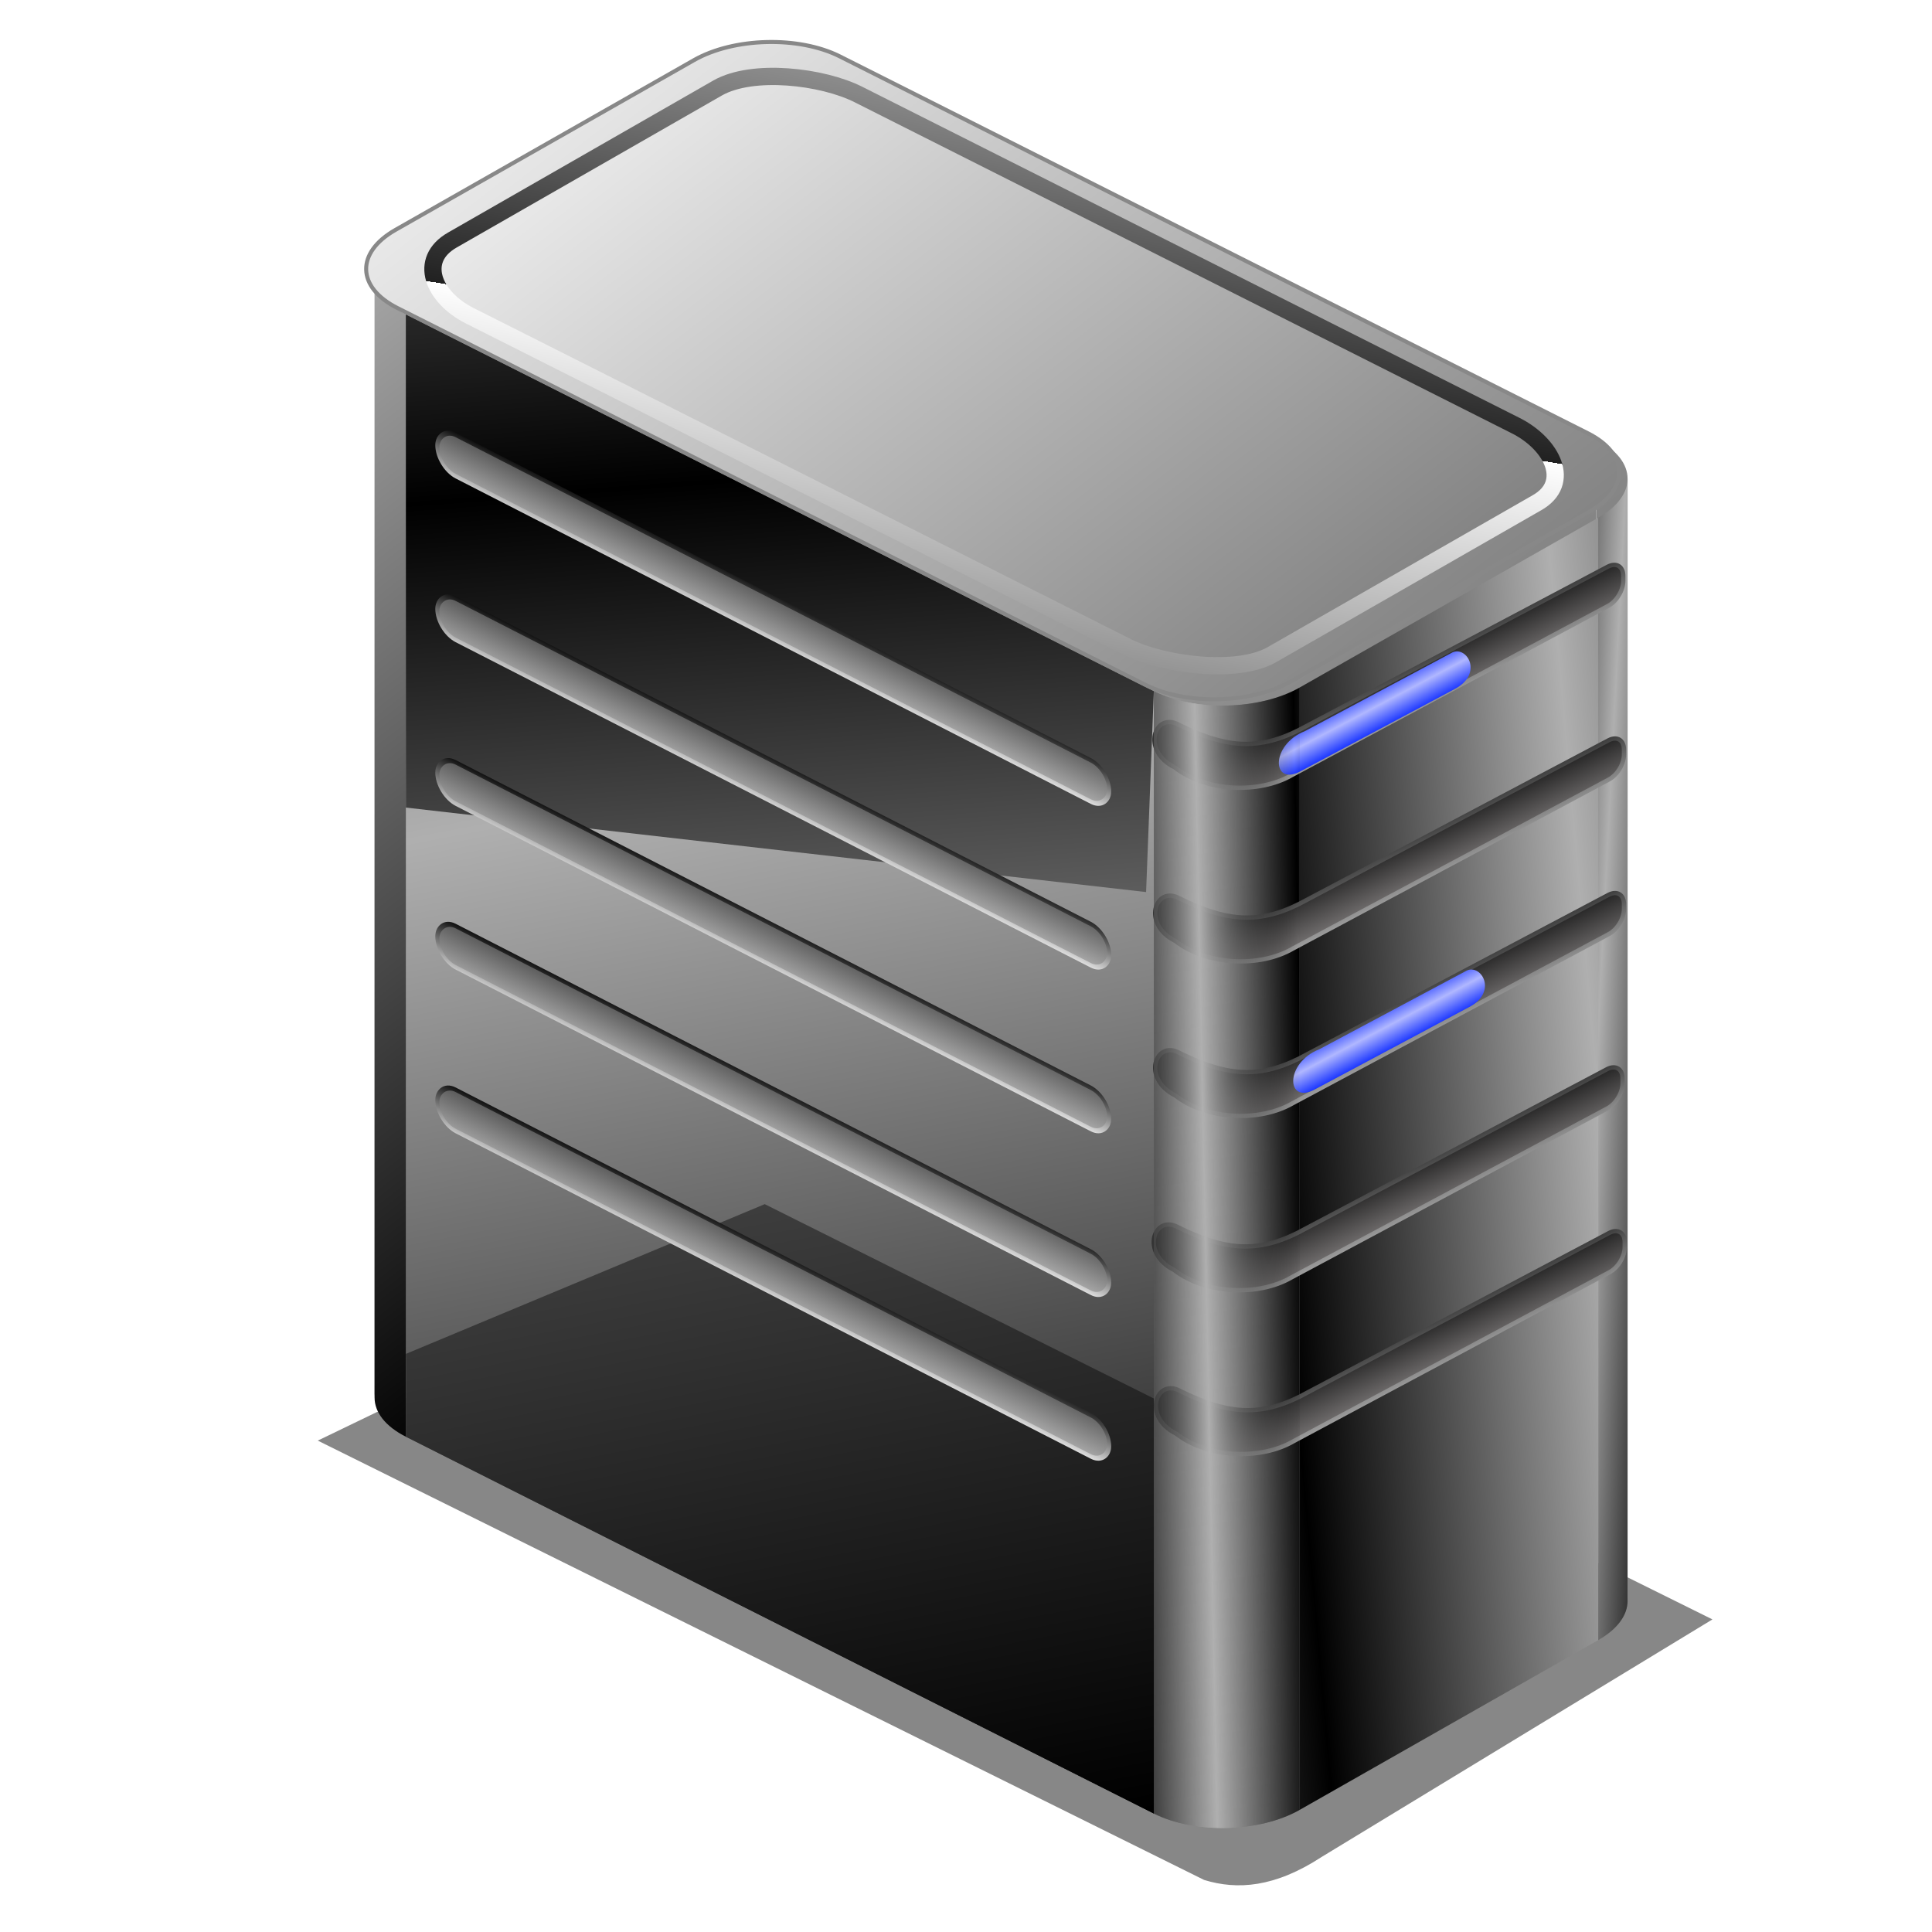 <?xml version="1.0" encoding="UTF-8" standalone="no"?>
<!-- Created with Inkscape (http://www.inkscape.org/) -->
<svg
   xmlns:dc="http://purl.org/dc/elements/1.1/"
   xmlns:cc="http://creativecommons.org/ns#"
   xmlns:rdf="http://www.w3.org/1999/02/22-rdf-syntax-ns#"
   xmlns:svg="http://www.w3.org/2000/svg"
   xmlns="http://www.w3.org/2000/svg"
   xmlns:xlink="http://www.w3.org/1999/xlink"
   xmlns:sodipodi="http://sodipodi.sourceforge.net/DTD/sodipodi-0.dtd"
   xmlns:inkscape="http://www.inkscape.org/namespaces/inkscape"
   id="svg2"
   sodipodi:version="0.32"
   inkscape:version="0.46"
   width="256"
   height="256"
   version="1.0"
   sodipodi:docname="server_35.svg"
   inkscape:output_extension="org.inkscape.output.svg.inkscape">
  <sodipodi:namedview
     inkscape:window-height="1025"
     inkscape:window-width="1680"
     inkscape:pageshadow="2"
     inkscape:pageopacity="0.0"
     guidetolerance="10.0"
     gridtolerance="10.0"
     objecttolerance="10.0"
     borderopacity="1.0"
     bordercolor="#666666"
     pagecolor="#ffffff"
     id="base"
     showgrid="false"
     inkscape:zoom="3.3984375"
     inkscape:cx="128"
     inkscape:cy="128"
     inkscape:window-x="-5"
     inkscape:window-y="0"
     inkscape:current-layer="svg2" />
  <defs
     id="defs5">
    <linearGradient
       id="linearGradient5480">
      <stop
         style="stop-color:#000000;stop-opacity:0;"
         offset="0"
         id="stop5482" />
      <stop
         style="stop-color:#afafaf;stop-opacity:1"
         offset="1"
         id="stop5484" />
    </linearGradient>
    <linearGradient
       id="linearGradient3816">
      <stop
         style="stop-color:#a6a6a6;stop-opacity:1"
         offset="0"
         id="stop3818" />
      <stop
         id="stop3824"
         offset="0.135"
         style="stop-color:#494949;stop-opacity:1" />
      <stop
         style="stop-color:#535353;stop-opacity:1"
         offset="0.812"
         id="stop3826" />
      <stop
         style="stop-color:#afafaf;stop-opacity:1"
         offset="1"
         id="stop3820" />
    </linearGradient>
    <linearGradient
       id="linearGradient3715">
      <stop
         style="stop-color:#000000;stop-opacity:1"
         offset="0"
         id="stop3717" />
      <stop
         style="stop-color:#646464;stop-opacity:1;"
         offset="1"
         id="stop3719" />
    </linearGradient>
    <linearGradient
       id="linearGradient3697">
      <stop
         style="stop-color:#b0b7ff;stop-opacity:1;"
         offset="0"
         id="stop3699" />
      <stop
         style="stop-color:#001fff;stop-opacity:1;"
         offset="1"
         id="stop3701" />
    </linearGradient>
    <linearGradient
       id="linearGradient3661">
      <stop
         id="stop3663"
         offset="0"
         style="stop-color:#9c9c9c;stop-opacity:1;" />
      <stop
         id="stop3665"
         offset="1"
         style="stop-color:#343434;stop-opacity:1;" />
    </linearGradient>
    <linearGradient
       id="linearGradient3653">
      <stop
         id="stop3655"
         offset="0"
         style="stop-color:#737070;stop-opacity:1;" />
      <stop
         id="stop3657"
         offset="1"
         style="stop-color:#1b1b1b;stop-opacity:1;" />
    </linearGradient>
    <linearGradient
       inkscape:collect="always"
       id="linearGradient3536">
      <stop
         style="stop-color:#afafaf;stop-opacity:1;"
         offset="0"
         id="stop3538" />
      <stop
         style="stop-color:#505050;stop-opacity:1"
         offset="1"
         id="stop3540" />
    </linearGradient>
    <linearGradient
       id="linearGradient3528">
      <stop
         style="stop-color:#eaeaea;stop-opacity:1"
         offset="0"
         id="stop3530" />
      <stop
         style="stop-color:#000000;stop-opacity:1"
         offset="1"
         id="stop3532" />
    </linearGradient>
    <linearGradient
       inkscape:collect="always"
       id="linearGradient3518">
      <stop
         style="stop-color:#ffffff;stop-opacity:1"
         offset="0"
         id="stop3520" />
      <stop
         style="stop-color:#212121;stop-opacity:1"
         offset="1"
         id="stop3522" />
    </linearGradient>
    <linearGradient
       id="linearGradient3502">
      <stop
         id="stop3504"
         offset="0"
         style="stop-color:#000000;stop-opacity:1" />
      <stop
         id="stop3506"
         offset="1"
         style="stop-color:#afafaf;stop-opacity:1" />
    </linearGradient>
    <linearGradient
       id="linearGradient3170">
      <stop
         style="stop-color:#828282;stop-opacity:1;"
         offset="0"
         id="stop3172" />
      <stop
         style="stop-color:#ededed;stop-opacity:1;"
         offset="1"
         id="stop3174" />
    </linearGradient>
    <inkscape:perspective
       sodipodi:type="inkscape:persp3d"
       inkscape:vp_x="-128.91679 : 453.51251 : 1"
       inkscape:vp_y="6.1230318e-14 : 1000 : 0"
       inkscape:vp_z="776.9424 : 496.15957 : 1"
       inkscape:persp3d-origin="371.07163 : 375.17763 : 1"
       id="perspective9" />
    <linearGradient
       inkscape:collect="always"
       xlink:href="#linearGradient3170"
       id="linearGradient3176"
       x1="175.015"
       y1="-138.203"
       x2="216.665"
       y2="127.797"
       gradientUnits="userSpaceOnUse"
       spreadMethod="reflect"
       gradientTransform="matrix(0.961,0,1.9276992e-8,0.968,12.396,-8.289)" />
    <linearGradient
       y2="127.797"
       x2="216.665"
       y1="-138.203"
       x1="175.015"
       spreadMethod="reflect"
       gradientTransform="matrix(0.836,0.475,0.864,-0.435,4.349,8.881)"
       gradientUnits="userSpaceOnUse"
       id="linearGradient3266"
       xlink:href="#linearGradient3170"
       inkscape:collect="always" />
    <linearGradient
       inkscape:collect="always"
       xlink:href="#linearGradient3170"
       id="linearGradient3482"
       gradientUnits="userSpaceOnUse"
       gradientTransform="matrix(0.836,0.475,0.864,-0.435,4.349,8.881)"
       spreadMethod="reflect"
       x1="175.015"
       y1="-138.203"
       x2="216.665"
       y2="127.797" />
    <linearGradient
       inkscape:collect="always"
       xlink:href="#linearGradient3170"
       id="linearGradient3487"
       gradientUnits="userSpaceOnUse"
       gradientTransform="matrix(0.836,0.475,0.864,-0.435,7.275,-3.802)"
       spreadMethod="reflect"
       x1="175.015"
       y1="-138.203"
       x2="216.665"
       y2="127.797" />
    <linearGradient
       inkscape:collect="always"
       xlink:href="#linearGradient3170"
       id="linearGradient3516"
       gradientUnits="userSpaceOnUse"
       gradientTransform="matrix(0.735,0.418,0.76,-0.383,28.145,9.289)"
       spreadMethod="reflect"
       x1="175.015"
       y1="-138.203"
       x2="216.665"
       y2="127.797" />
    <linearGradient
       inkscape:collect="always"
       xlink:href="#linearGradient3518"
       id="linearGradient3524"
       x1="203.955"
       y1="-29.54"
       x2="224.448"
       y2="97.561"
       gradientUnits="userSpaceOnUse"
       spreadMethod="repeat" />
    <linearGradient
       inkscape:collect="always"
       xlink:href="#linearGradient3536"
       id="linearGradient3575"
       gradientUnits="userSpaceOnUse"
       gradientTransform="translate(5.645,143.313)"
       x1="298.491"
       y1="309.161"
       x2="298.607"
       y2="295.797" />
    <linearGradient
       inkscape:collect="always"
       xlink:href="#linearGradient3528"
       id="linearGradient3577"
       gradientUnits="userSpaceOnUse"
       gradientTransform="translate(5.645,143.313)"
       x1="262.079"
       y1="309.03"
       x2="262.194"
       y2="295.295" />
    <linearGradient
       inkscape:collect="always"
       xlink:href="#linearGradient3536"
       id="linearGradient3579"
       gradientUnits="userSpaceOnUse"
       gradientTransform="translate(5.644,67.465)"
       x1="298.491"
       y1="309.161"
       x2="298.607"
       y2="295.797" />
    <linearGradient
       inkscape:collect="always"
       xlink:href="#linearGradient3528"
       id="linearGradient3581"
       gradientUnits="userSpaceOnUse"
       gradientTransform="translate(5.644,67.465)"
       x1="262.079"
       y1="309.03"
       x2="262.194"
       y2="295.295" />
    <linearGradient
       inkscape:collect="always"
       xlink:href="#linearGradient3536"
       id="linearGradient3583"
       gradientUnits="userSpaceOnUse"
       gradientTransform="translate(5.644,105.389)"
       x1="298.491"
       y1="309.161"
       x2="298.607"
       y2="295.797" />
    <linearGradient
       inkscape:collect="always"
       xlink:href="#linearGradient3528"
       id="linearGradient3585"
       gradientUnits="userSpaceOnUse"
       gradientTransform="translate(5.644,105.389)"
       x1="262.079"
       y1="309.03"
       x2="262.194"
       y2="295.295" />
    <linearGradient
       inkscape:collect="always"
       xlink:href="#linearGradient3536"
       id="linearGradient3587"
       gradientUnits="userSpaceOnUse"
       gradientTransform="translate(5.644,-8.384)"
       x1="298.491"
       y1="309.161"
       x2="298.607"
       y2="295.797" />
    <linearGradient
       inkscape:collect="always"
       xlink:href="#linearGradient3528"
       id="linearGradient3589"
       gradientUnits="userSpaceOnUse"
       gradientTransform="translate(5.644,-8.384)"
       x1="262.079"
       y1="309.03"
       x2="262.194"
       y2="295.295" />
    <linearGradient
       inkscape:collect="always"
       xlink:href="#linearGradient3536"
       id="linearGradient3591"
       gradientUnits="userSpaceOnUse"
       gradientTransform="translate(5.644,29.54)"
       x1="298.491"
       y1="309.161"
       x2="298.607"
       y2="295.797" />
    <linearGradient
       inkscape:collect="always"
       xlink:href="#linearGradient3528"
       id="linearGradient3593"
       gradientUnits="userSpaceOnUse"
       gradientTransform="translate(5.644,29.54)"
       x1="262.079"
       y1="309.03"
       x2="262.194"
       y2="295.295" />
    <linearGradient
       inkscape:collect="always"
       xlink:href="#linearGradient3653"
       id="linearGradient3659"
       gradientUnits="userSpaceOnUse"
       gradientTransform="matrix(-0.89,-0.456,0,1,339.293,6.752)"
       x1="298.491"
       y1="309.161"
       x2="298.607"
       y2="295.797" />
    <linearGradient
       inkscape:collect="always"
       xlink:href="#linearGradient3661"
       id="linearGradient3667"
       gradientUnits="userSpaceOnUse"
       gradientTransform="matrix(-0.89,-0.456,0,1,339.293,6.752)"
       x1="262.079"
       y1="309.03"
       x2="262.194"
       y2="295.295" />
    <linearGradient
       inkscape:collect="always"
       xlink:href="#linearGradient3653"
       id="linearGradient3671"
       gradientUnits="userSpaceOnUse"
       gradientTransform="matrix(-0.89,-0.456,0,1,339.127,46.975)"
       x1="298.491"
       y1="309.161"
       x2="298.607"
       y2="295.797" />
    <linearGradient
       inkscape:collect="always"
       xlink:href="#linearGradient3661"
       id="linearGradient3673"
       gradientUnits="userSpaceOnUse"
       gradientTransform="matrix(-0.89,-0.456,0,1,339.127,46.975)"
       x1="262.079"
       y1="309.03"
       x2="262.194"
       y2="295.295" />
    <linearGradient
       inkscape:collect="always"
       xlink:href="#linearGradient3653"
       id="linearGradient3677"
       gradientUnits="userSpaceOnUse"
       gradientTransform="matrix(-0.89,-0.456,0,1,339.127,82.775)"
       x1="298.491"
       y1="309.161"
       x2="298.607"
       y2="295.797" />
    <linearGradient
       inkscape:collect="always"
       xlink:href="#linearGradient3661"
       id="linearGradient3679"
       gradientUnits="userSpaceOnUse"
       gradientTransform="matrix(-0.89,-0.456,0,1,339.127,82.775)"
       x1="262.079"
       y1="309.03"
       x2="262.194"
       y2="295.295" />
    <linearGradient
       inkscape:collect="always"
       xlink:href="#linearGradient3653"
       id="linearGradient3683"
       gradientUnits="userSpaceOnUse"
       gradientTransform="matrix(-0.89,-0.456,0,1,339.459,123.154)"
       x1="298.491"
       y1="309.161"
       x2="298.607"
       y2="295.797" />
    <linearGradient
       inkscape:collect="always"
       xlink:href="#linearGradient3661"
       id="linearGradient3685"
       gradientUnits="userSpaceOnUse"
       gradientTransform="matrix(-0.89,-0.456,0,1,339.459,123.154)"
       x1="262.079"
       y1="309.03"
       x2="262.194"
       y2="295.295" />
    <linearGradient
       inkscape:collect="always"
       xlink:href="#linearGradient3653"
       id="linearGradient3689"
       gradientUnits="userSpaceOnUse"
       gradientTransform="matrix(-0.89,-0.456,0,1,338.961,161.09)"
       x1="298.491"
       y1="309.161"
       x2="298.607"
       y2="295.797" />
    <linearGradient
       inkscape:collect="always"
       xlink:href="#linearGradient3661"
       id="linearGradient3691"
       gradientUnits="userSpaceOnUse"
       gradientTransform="matrix(-0.89,-0.456,0,1,338.961,161.09)"
       x1="262.079"
       y1="309.03"
       x2="262.194"
       y2="295.295" />
    <linearGradient
       inkscape:collect="always"
       xlink:href="#linearGradient3697"
       id="linearGradient3695"
       gradientUnits="userSpaceOnUse"
       gradientTransform="matrix(-0.87,-0.446,-4.0804121e-2,0.893,341.577,110.114)"
       x1="269.186"
       y1="302.119"
       x2="269.302"
       y2="309.539"
       spreadMethod="reflect" />
    <linearGradient
       inkscape:collect="always"
       xlink:href="#linearGradient3697"
       id="linearGradient3711"
       gradientUnits="userSpaceOnUse"
       gradientTransform="matrix(-0.87,-0.446,-4.0804121e-2,0.893,344.905,36.417)"
       spreadMethod="reflect"
       x1="269.186"
       y1="302.119"
       x2="269.302"
       y2="309.539" />
    <linearGradient
       inkscape:collect="always"
       xlink:href="#linearGradient3170"
       id="linearGradient3777"
       gradientUnits="userSpaceOnUse"
       gradientTransform="matrix(0.836,0.475,0.864,-0.435,4.349,8.881)"
       spreadMethod="reflect"
       x1="175.015"
       y1="-138.203"
       x2="216.665"
       y2="127.797" />
    <linearGradient
       inkscape:collect="always"
       id="linearGradient3387">
      <stop
         style="stop-color:#000000;stop-opacity:1;"
         offset="0"
         id="stop3389" />
      <stop
         style="stop-color:#ffffff;stop-opacity:1"
         offset="1"
         id="stop3391" />
    </linearGradient>
    <linearGradient
       inkscape:collect="always"
       id="linearGradient3369">
      <stop
         style="stop-color:#6465df;stop-opacity:1"
         offset="0"
         id="stop3371" />
      <stop
         style="stop-color:#ffffff;stop-opacity:1"
         offset="1"
         id="stop3373" />
    </linearGradient>
    <linearGradient
       id="linearGradient3578">
      <stop
         style="stop-color:#000000;stop-opacity:1;"
         offset="0"
         id="stop3580" />
      <stop
         style="stop-color:#fffcfc;stop-opacity:1;"
         offset="1"
         id="stop3582" />
    </linearGradient>
    <inkscape:perspective
       id="perspective2503"
       inkscape:persp3d-origin="128 : 85.333333 : 1"
       inkscape:vp_z="256 : 128 : 1"
       inkscape:vp_y="0 : 1000 : 0"
       inkscape:vp_x="0 : 128 : 1"
       sodipodi:type="inkscape:persp3d" />
    <linearGradient
       inkscape:collect="always"
       xlink:href="#linearGradient3578"
       id="linearGradient3584"
       x1="13.515"
       y1="-7.475"
       x2="16.093"
       y2="-7.475"
       gradientUnits="userSpaceOnUse"
       spreadMethod="reflect" />
    <linearGradient
       inkscape:collect="always"
       xlink:href="#linearGradient3369"
       id="linearGradient3375"
       x1="155.814"
       y1="113.364"
       x2="215.891"
       y2="50.574"
       gradientUnits="userSpaceOnUse"
       spreadMethod="reflect" />
    <linearGradient
       inkscape:collect="always"
       xlink:href="#linearGradient3387"
       id="linearGradient3393"
       x1="-81.182"
       y1="145.672"
       x2="-79.283"
       y2="78.618"
       gradientUnits="userSpaceOnUse" />
    <linearGradient
       inkscape:collect="always"
       xlink:href="#linearGradient3387"
       id="linearGradient3397"
       gradientUnits="userSpaceOnUse"
       x1="-81.182"
       y1="145.672"
       x2="-79.283"
       y2="78.618" />
    <linearGradient
       inkscape:collect="always"
       xlink:href="#linearGradient3369"
       id="linearGradient3403"
       gradientUnits="userSpaceOnUse"
       spreadMethod="reflect"
       x1="155.814"
       y1="113.364"
       x2="215.891"
       y2="50.574"
       gradientTransform="matrix(0.458,0,0,0.458,12.358,81.059)" />
    <inkscape:perspective
       sodipodi:type="inkscape:persp3d"
       inkscape:vp_x="0 : 128 : 1"
       inkscape:vp_y="0 : 1000 : 0"
       inkscape:vp_z="256 : 128 : 1"
       inkscape:persp3d-origin="128 : 85.333333 : 1"
       id="perspective6481" />
    <inkscape:perspective
       id="perspective2532"
       inkscape:persp3d-origin="372.04724 : 350.78739 : 1"
       inkscape:vp_z="744.09448 : 526.18109 : 1"
       inkscape:vp_y="0 : 1000 : 0"
       inkscape:vp_x="0 : 526.18109 : 1"
       sodipodi:type="inkscape:persp3d" />
    <linearGradient
       id="linearGradient5069">
      <stop
         id="stop5071"
         offset="0"
         style="stop-color:#161616;stop-opacity:1" />
      <stop
         id="stop5073"
         offset="1"
         style="stop-color:#939393;stop-opacity:1" />
    </linearGradient>
    <linearGradient
       id="linearGradient6513">
      <stop
         id="stop6515"
         offset="0"
         style="stop-color:#b9b9b9;stop-opacity:1;" />
      <stop
         id="stop6517"
         offset="1"
         style="stop-color:#000000;stop-opacity:1;" />
    </linearGradient>
    <linearGradient
       id="linearGradient6580">
      <stop
         id="stop6582"
         offset="0"
         style="stop-color:#121212;stop-opacity:1;" />
      <stop
         style="stop-color:#8e8e8e;stop-opacity:1"
         offset="0.974"
         id="stop6588" />
      <stop
         id="stop6584"
         offset="1"
         style="stop-color:#cccccc;stop-opacity:1" />
    </linearGradient>
    <linearGradient
       inkscape:collect="always"
       xlink:href="#linearGradient3816"
       id="linearGradient5438"
       gradientUnits="userSpaceOnUse"
       gradientTransform="matrix(0.836,0.475,0.864,-0.435,5.231,-3.892)"
       spreadMethod="reflect"
       x1="390.93"
       y1="-346.363"
       x2="454.369"
       y2="-280.711" />
    <linearGradient
       inkscape:collect="always"
       xlink:href="#linearGradient3170"
       id="linearGradient5440"
       gradientUnits="userSpaceOnUse"
       gradientTransform="matrix(0.836,0.475,0.864,-0.435,4.349,8.881)"
       spreadMethod="reflect"
       x1="175.015"
       y1="-138.203"
       x2="216.665"
       y2="127.797" />
    <linearGradient
       inkscape:collect="always"
       xlink:href="#linearGradient3715"
       id="linearGradient5443"
       gradientUnits="userSpaceOnUse"
       gradientTransform="matrix(0.836,0.475,0.864,-0.435,5.324,-2.338)"
       spreadMethod="reflect"
       x1="572.093"
       y1="-389.521"
       x2="395.988"
       y2="-52.942" />
    <linearGradient
       inkscape:collect="always"
       xlink:href="#linearGradient3715"
       id="linearGradient5446"
       gradientUnits="userSpaceOnUse"
       gradientTransform="matrix(0.836,0.475,0.864,-0.435,5.324,-2.338)"
       spreadMethod="reflect"
       x1="316.785"
       y1="32.228"
       x2="425.447"
       y2="-99.071" />
    <linearGradient
       inkscape:collect="always"
       xlink:href="#linearGradient3502"
       id="linearGradient5449"
       gradientUnits="userSpaceOnUse"
       gradientTransform="matrix(0.836,0.475,0.864,-0.435,5.324,-2.338)"
       spreadMethod="reflect"
       x1="175.015"
       y1="-138.203"
       x2="216.665"
       y2="127.797" />
    <linearGradient
       inkscape:collect="always"
       xlink:href="#linearGradient3502"
       id="linearGradient5452"
       gradientUnits="userSpaceOnUse"
       gradientTransform="matrix(0.836,0.475,0.864,-0.435,5.324,-2.338)"
       spreadMethod="reflect"
       x1="572.093"
       y1="-389.521"
       x2="395.988"
       y2="-52.942" />
    <linearGradient
       inkscape:collect="always"
       xlink:href="#linearGradient3502"
       id="linearGradient5455"
       gradientUnits="userSpaceOnUse"
       gradientTransform="matrix(0.836,0.475,0.864,-0.435,5.324,-2.338)"
       spreadMethod="reflect"
       x1="301.585"
       y1="-274.606"
       x2="312.522"
       y2="-262.668" />
    <linearGradient
       inkscape:collect="always"
       xlink:href="#linearGradient3502"
       id="linearGradient5458"
       gradientUnits="userSpaceOnUse"
       gradientTransform="matrix(0.836,0.475,0.864,-0.435,5.324,-2.338)"
       spreadMethod="reflect"
       x1="449.893"
       y1="-315.504"
       x2="403.845"
       y2="-358.759" />
    <linearGradient
       inkscape:collect="always"
       xlink:href="#linearGradient3502"
       id="linearGradient5461"
       gradientUnits="userSpaceOnUse"
       gradientTransform="matrix(0.836,0.475,0.864,-0.435,5.324,-2.338)"
       spreadMethod="reflect"
       x1="476.297"
       y1="-344.107"
       x2="489.683"
       y2="-330.568" />
    <linearGradient
       inkscape:collect="always"
       xlink:href="#linearGradient3170"
       id="linearGradient5464"
       gradientUnits="userSpaceOnUse"
       gradientTransform="matrix(0.836,0.475,0.864,-0.435,5.324,-2.338)"
       spreadMethod="reflect"
       x1="175.015"
       y1="-138.203"
       x2="216.665"
       y2="127.797" />
    <linearGradient
       inkscape:collect="always"
       xlink:href="#linearGradient3170"
       id="linearGradient5467"
       gradientUnits="userSpaceOnUse"
       gradientTransform="matrix(0.836,0.475,0.864,-0.435,5.324,-2.338)"
       spreadMethod="reflect"
       x1="175.015"
       y1="-138.203"
       x2="216.665"
       y2="127.797" />
    <linearGradient
       inkscape:collect="always"
       xlink:href="#linearGradient3170"
       id="linearGradient5470"
       gradientUnits="userSpaceOnUse"
       gradientTransform="matrix(0.836,0.475,0.864,-0.435,5.324,-2.338)"
       spreadMethod="reflect"
       x1="175.015"
       y1="-138.203"
       x2="216.665"
       y2="127.797" />
    <linearGradient
       inkscape:collect="always"
       xlink:href="#linearGradient3170"
       id="linearGradient5473"
       gradientUnits="userSpaceOnUse"
       gradientTransform="matrix(0.836,0.475,0.864,-0.435,5.324,-2.338)"
       spreadMethod="reflect"
       x1="175.015"
       y1="-138.203"
       x2="216.665"
       y2="127.797" />
    <linearGradient
       inkscape:collect="always"
       xlink:href="#linearGradient3170"
       id="linearGradient5476"
       gradientUnits="userSpaceOnUse"
       gradientTransform="matrix(0.836,0.475,0.864,-0.435,5.324,-2.338)"
       spreadMethod="reflect"
       x1="175.015"
       y1="-138.203"
       x2="216.665"
       y2="127.797" />
    <linearGradient
       inkscape:collect="always"
       xlink:href="#linearGradient5480"
       id="linearGradient5486"
       gradientUnits="userSpaceOnUse"
       gradientTransform="matrix(0.836,0.475,0.864,-0.435,5.324,-2.338)"
       spreadMethod="reflect"
       x1="476.297"
       y1="-344.107"
       x2="489.683"
       y2="-330.568" />
    <filter
       inkscape:collect="always"
       id="filter5490">
      <feGaussianBlur
         inkscape:collect="always"
         stdDeviation="3.635"
         id="feGaussianBlur5492" />
    </filter>
    <linearGradient
       gradientTransform="matrix(0.458,0,0,0.458,12.358,81.059)"
       y2="50.574"
       x2="215.891"
       y1="113.364"
       x1="155.814"
       spreadMethod="reflect"
       gradientUnits="userSpaceOnUse"
       id="linearGradient5991"
       xlink:href="#linearGradient3369"
       inkscape:collect="always" />
    <linearGradient
       y2="78.618"
       x2="-79.283"
       y1="145.672"
       x1="-81.182"
       gradientUnits="userSpaceOnUse"
       id="linearGradient5989"
       xlink:href="#linearGradient3387"
       inkscape:collect="always" />
    <linearGradient
       gradientUnits="userSpaceOnUse"
       y2="78.618"
       x2="-79.283"
       y1="145.672"
       x1="-81.182"
       id="linearGradient5987"
       xlink:href="#linearGradient3387"
       inkscape:collect="always" />
    <linearGradient
       spreadMethod="reflect"
       gradientUnits="userSpaceOnUse"
       y2="50.574"
       x2="215.891"
       y1="113.364"
       x1="155.814"
       id="linearGradient5985"
       xlink:href="#linearGradient3369"
       inkscape:collect="always" />
    <linearGradient
       y2="-7.475"
       x2="16.093"
       y1="-7.475"
       x1="13.515"
       spreadMethod="reflect"
       gradientUnits="userSpaceOnUse"
       id="linearGradient2595"
       xlink:href="#linearGradient3578"
       inkscape:collect="always" />
    <linearGradient
       y2="-7.475"
       x2="16.093"
       y1="-7.475"
       x1="13.515"
       spreadMethod="reflect"
       gradientUnits="userSpaceOnUse"
       id="linearGradient2593"
       xlink:href="#linearGradient3578"
       inkscape:collect="always" />
    <linearGradient
       y2="-7.475"
       x2="16.093"
       y1="-7.475"
       x1="13.515"
       spreadMethod="reflect"
       gradientUnits="userSpaceOnUse"
       id="linearGradient2591"
       xlink:href="#linearGradient3578"
       inkscape:collect="always" />
    <linearGradient
       y2="-7.475"
       x2="16.093"
       y1="-7.475"
       x1="13.515"
       spreadMethod="reflect"
       gradientUnits="userSpaceOnUse"
       id="linearGradient2589"
       xlink:href="#linearGradient3578"
       inkscape:collect="always" />
    <linearGradient
       y2="-7.475"
       x2="16.093"
       y1="-7.475"
       x1="13.515"
       spreadMethod="reflect"
       gradientUnits="userSpaceOnUse"
       id="linearGradient2587"
       xlink:href="#linearGradient3578"
       inkscape:collect="always" />
    <linearGradient
       y2="-7.475"
       x2="16.093"
       y1="-7.475"
       x1="13.515"
       spreadMethod="reflect"
       gradientUnits="userSpaceOnUse"
       id="linearGradient2585"
       xlink:href="#linearGradient3578"
       inkscape:collect="always" />
    <linearGradient
       y2="-7.475"
       x2="16.093"
       y1="-7.475"
       x1="13.515"
       spreadMethod="reflect"
       gradientUnits="userSpaceOnUse"
       id="linearGradient2583"
       xlink:href="#linearGradient3578"
       inkscape:collect="always" />
    <linearGradient
       y2="-7.475"
       x2="16.093"
       y1="-7.475"
       x1="13.515"
       spreadMethod="reflect"
       gradientUnits="userSpaceOnUse"
       id="linearGradient2581"
       xlink:href="#linearGradient3578"
       inkscape:collect="always" />
    <linearGradient
       y2="-7.475"
       x2="16.093"
       y1="-7.475"
       x1="13.515"
       spreadMethod="reflect"
       gradientUnits="userSpaceOnUse"
       id="linearGradient2579"
       xlink:href="#linearGradient3578"
       inkscape:collect="always" />
    <linearGradient
       y2="-7.475"
       x2="16.093"
       y1="-7.475"
       x1="13.515"
       spreadMethod="reflect"
       gradientUnits="userSpaceOnUse"
       id="linearGradient2577"
       xlink:href="#linearGradient3578"
       inkscape:collect="always" />
    <linearGradient
       y2="-7.475"
       x2="16.093"
       y1="-7.475"
       x1="13.515"
       spreadMethod="reflect"
       gradientUnits="userSpaceOnUse"
       id="linearGradient2575"
       xlink:href="#linearGradient3578"
       inkscape:collect="always" />
    <linearGradient
       y2="-7.475"
       x2="16.093"
       y1="-7.475"
       x1="13.515"
       spreadMethod="reflect"
       gradientUnits="userSpaceOnUse"
       id="linearGradient2573"
       xlink:href="#linearGradient3578"
       inkscape:collect="always" />
    <linearGradient
       y2="-7.475"
       x2="16.093"
       y1="-7.475"
       x1="13.515"
       spreadMethod="reflect"
       gradientUnits="userSpaceOnUse"
       id="linearGradient2571"
       xlink:href="#linearGradient3578"
       inkscape:collect="always" />
    <linearGradient
       y2="-7.475"
       x2="16.093"
       y1="-7.475"
       x1="13.515"
       spreadMethod="reflect"
       gradientUnits="userSpaceOnUse"
       id="linearGradient2569"
       xlink:href="#linearGradient3578"
       inkscape:collect="always" />
    <linearGradient
       y2="-7.475"
       x2="16.093"
       y1="-7.475"
       x1="13.515"
       spreadMethod="reflect"
       gradientUnits="userSpaceOnUse"
       id="linearGradient2567"
       xlink:href="#linearGradient3578"
       inkscape:collect="always" />
    <linearGradient
       y2="-7.475"
       x2="16.093"
       y1="-7.475"
       x1="13.515"
       spreadMethod="reflect"
       gradientUnits="userSpaceOnUse"
       id="linearGradient2565"
       xlink:href="#linearGradient3578"
       inkscape:collect="always" />
    <linearGradient
       y2="-7.475"
       x2="16.093"
       y1="-7.475"
       x1="13.515"
       spreadMethod="reflect"
       gradientUnits="userSpaceOnUse"
       id="linearGradient2563"
       xlink:href="#linearGradient3578"
       inkscape:collect="always" />
    <linearGradient
       y2="-7.475"
       x2="16.093"
       y1="-7.475"
       x1="13.515"
       spreadMethod="reflect"
       gradientUnits="userSpaceOnUse"
       id="linearGradient2561"
       xlink:href="#linearGradient3578"
       inkscape:collect="always" />
    <linearGradient
       y2="-7.475"
       x2="16.093"
       y1="-7.475"
       x1="13.515"
       spreadMethod="reflect"
       gradientUnits="userSpaceOnUse"
       id="linearGradient2559"
       xlink:href="#linearGradient3578"
       inkscape:collect="always" />
    <linearGradient
       y2="-7.475"
       x2="16.093"
       y1="-7.475"
       x1="13.515"
       spreadMethod="reflect"
       gradientUnits="userSpaceOnUse"
       id="linearGradient2557"
       xlink:href="#linearGradient3578"
       inkscape:collect="always" />
    <linearGradient
       y2="-7.475"
       x2="16.093"
       y1="-7.475"
       x1="13.515"
       spreadMethod="reflect"
       gradientUnits="userSpaceOnUse"
       id="linearGradient2555"
       xlink:href="#linearGradient3578"
       inkscape:collect="always" />
    <linearGradient
       y2="-7.475"
       x2="16.093"
       y1="-7.475"
       x1="13.515"
       spreadMethod="reflect"
       gradientUnits="userSpaceOnUse"
       id="linearGradient2553"
       xlink:href="#linearGradient3578"
       inkscape:collect="always" />
    <linearGradient
       y2="-7.475"
       x2="16.093"
       y1="-7.475"
       x1="13.515"
       spreadMethod="reflect"
       gradientUnits="userSpaceOnUse"
       id="linearGradient2551"
       xlink:href="#linearGradient3578"
       inkscape:collect="always" />
    <linearGradient
       y2="-7.475"
       x2="16.093"
       y1="-2.21"
       x1="15.65"
       spreadMethod="reflect"
       gradientUnits="userSpaceOnUse"
       id="linearGradient3610"
       xlink:href="#linearGradient3578"
       inkscape:collect="always" />
    <linearGradient
       y2="-7.475"
       x2="16.093"
       y1="-6.409"
       x1="10.621"
       spreadMethod="reflect"
       gradientUnits="userSpaceOnUse"
       id="linearGradient3608"
       xlink:href="#linearGradient3578"
       inkscape:collect="always" />
    <linearGradient
       y2="-1.513"
       x2="9.718"
       y1="-5.887"
       x1="11.187"
       spreadMethod="reflect"
       gradientUnits="userSpaceOnUse"
       id="linearGradient3606"
       xlink:href="#linearGradient3578"
       inkscape:collect="always" />
    <linearGradient
       y2="-4.516"
       x2="12.916"
       y1="-3.754"
       x1="7.771"
       spreadMethod="reflect"
       gradientUnits="userSpaceOnUse"
       id="linearGradient3604"
       xlink:href="#linearGradient3578"
       inkscape:collect="always" />
    <linearGradient
       y2="-3.733"
       x2="14.94"
       y1="-2.275"
       x1="17.083"
       spreadMethod="reflect"
       gradientUnits="userSpaceOnUse"
       id="linearGradient3602"
       xlink:href="#linearGradient3578"
       inkscape:collect="always" />
    <linearGradient
       y2="-1.992"
       x2="17.377"
       y1="-6.256"
       x1="15.582"
       spreadMethod="reflect"
       gradientUnits="userSpaceOnUse"
       id="linearGradient3600"
       xlink:href="#linearGradient3578"
       inkscape:collect="always" />
    <linearGradient
       y2="-7.475"
       x2="16.093"
       y1="-10.978"
       x1="16.691"
       spreadMethod="reflect"
       gradientUnits="userSpaceOnUse"
       id="linearGradient3598"
       xlink:href="#linearGradient3578"
       inkscape:collect="always" />
    <linearGradient
       y2="-11.199"
       x2="11.132"
       y1="-11.391"
       x1="16.387"
       spreadMethod="reflect"
       gradientUnits="userSpaceOnUse"
       id="linearGradient3596"
       xlink:href="#linearGradient3578"
       inkscape:collect="always" />
    <linearGradient
       y2="-2.688"
       x2="8.696"
       y1="-11.587"
       x1="12.035"
       spreadMethod="reflect"
       gradientUnits="userSpaceOnUse"
       id="linearGradient3594"
       xlink:href="#linearGradient3578"
       inkscape:collect="always" />
    <linearGradient
       y2="-5.778"
       x2="11.372"
       y1="-10.151"
       x1="12.906"
       spreadMethod="reflect"
       gradientUnits="userSpaceOnUse"
       id="linearGradient3592"
       xlink:href="#linearGradient3578"
       inkscape:collect="always" />
    <linearGradient
       y2="-6.953"
       x2="17.747"
       y1="-5.908"
       x1="16.387"
       spreadMethod="reflect"
       gradientUnits="userSpaceOnUse"
       id="linearGradient3590"
       xlink:href="#linearGradient3578"
       inkscape:collect="always" />
    <linearGradient
       y2="-8.019"
       x2="17.075"
       y1="-7.475"
       x1="13.515"
       spreadMethod="reflect"
       gradientUnits="userSpaceOnUse"
       id="linearGradient3588"
       xlink:href="#linearGradient3578"
       inkscape:collect="always" />
    <linearGradient
       y2="-6.583"
       x2="18.617"
       y1="-5.212"
       x1="16.909"
       spreadMethod="reflect"
       gradientUnits="userSpaceOnUse"
       id="linearGradient3586"
       xlink:href="#linearGradient3578"
       inkscape:collect="always" />
    <linearGradient
       spreadMethod="reflect"
       gradientUnits="userSpaceOnUse"
       y2="-7.475"
       x2="16.093"
       y1="-7.475"
       x1="13.515"
       id="linearGradient5947"
       xlink:href="#linearGradient3578"
       inkscape:collect="always" />
    <inkscape:perspective
       sodipodi:type="inkscape:persp3d"
       inkscape:vp_x="0 : 128 : 1"
       inkscape:vp_y="0 : 1000 : 0"
       inkscape:vp_z="256 : 128 : 1"
       inkscape:persp3d-origin="128 : 85.333333 : 1"
       id="perspective5945" />
    <linearGradient
       id="linearGradient5939">
      <stop
         id="stop5941"
         offset="0"
         style="stop-color:#000000;stop-opacity:1;" />
      <stop
         id="stop5943"
         offset="1"
         style="stop-color:#fffcfc;stop-opacity:1;" />
    </linearGradient>
    <linearGradient
       inkscape:collect="always"
       xlink:href="#linearGradient3578"
       id="linearGradient6035"
       gradientUnits="userSpaceOnUse"
       spreadMethod="reflect"
       x1="13.515"
       y1="-7.475"
       x2="16.093"
       y2="-7.475" />
  </defs>
  <g
     id="g5494"
     transform="matrix(-0.572,0,0,0.572,234.352,-10.599)">
    <path
       sodipodi:nodetypes="cccccc"
       id="path5488"
       d="M 214.793,293.669 L 13.018,393.669 L 103.55,448.698 C 114.39,455.775 123.075,456.384 130.769,454.024 L 336.095,352.249 L 214.793,293.669 z"
       style="fill:#000000;fill-opacity:0.469;fill-rule:evenodd;stroke:none;stroke-width:1px;stroke-linecap:butt;stroke-linejoin:miter;stroke-opacity:1;filter:url(#filter5490)" />
    <path
       style="fill:url(#linearGradient5476);fill-opacity:1;stroke:none;stroke-width:0.93;stroke-linejoin:round;stroke-miterlimit:4;stroke-opacity:1"
       d="M 322.934,82.3 C 322.934,79.083 320.676,75.822 316.14,73.243 L 316.14,333.243 C 320.676,335.822 322.934,339.083 322.934,342.3 L 322.934,82.3 z"
       id="path3424" />
    <path
       style="fill:url(#linearGradient5473);fill-opacity:1;stroke:none;stroke-width:0.93;stroke-linejoin:round;stroke-miterlimit:4;stroke-opacity:1"
       d="M 316.14,73.243 L 246.986,33.92 L 246.986,293.92 L 316.14,333.243 L 316.14,73.243 z"
       id="path3426" />
    <path
       style="fill:url(#linearGradient5470);fill-opacity:1;stroke:none;stroke-width:0.93;stroke-linejoin:round;stroke-miterlimit:4;stroke-opacity:1"
       d="M 246.986,33.92 C 237.752,28.668 222.68,28.289 213.192,33.068 L 213.192,293.068 C 222.68,288.289 237.752,288.668 246.986,293.92 L 246.986,33.92 z"
       id="path3428" />
    <path
       style="fill:url(#linearGradient5467);fill-opacity:1;stroke:none;stroke-width:0.93;stroke-linejoin:round;stroke-miterlimit:4;stroke-opacity:1"
       d="M 213.192,33.068 L 39.926,120.358 L 39.926,380.358 L 213.192,293.068 L 213.192,33.068 z"
       id="path3430" />
    <path
       style="fill:url(#linearGradient5464);fill-opacity:1;stroke:none;stroke-width:0.93;stroke-linejoin:round;stroke-miterlimit:4;stroke-opacity:1"
       d="M 39.926,120.358 C 35.099,122.79 32.675,126.075 32.675,129.407 L 32.675,389.407 C 32.675,386.075 35.099,382.79 39.926,380.358 L 39.926,120.358 z"
       id="path3432" />
    <path
       style="fill:url(#linearGradient5461);fill-opacity:1;stroke:none;stroke-width:0.93;stroke-linejoin:round;stroke-miterlimit:4;stroke-opacity:1"
       d="M 108.623,177.788 C 117.858,183.039 132.93,183.418 142.418,178.639 L 142.418,438.639 C 132.93,443.418 117.858,443.039 108.623,437.788 L 108.623,177.788 z"
       id="path3418" />
    <path
       style="fill:url(#linearGradient5458);fill-opacity:1;stroke:none;stroke-width:0.93;stroke-linejoin:round;stroke-miterlimit:4;stroke-opacity:1"
       d="M 39.47,138.464 L 108.623,177.788 L 108.623,437.788 L 39.47,398.464 L 39.47,138.464 z"
       id="path3416" />
    <path
       style="fill:url(#linearGradient5455);fill-opacity:1;stroke:none;stroke-width:0.93;stroke-linejoin:round;stroke-miterlimit:4;stroke-opacity:1"
       d="M 32.675,129.407 C 32.675,132.624 34.934,135.885 39.47,138.464 L 39.47,398.464 C 34.934,395.885 32.675,392.624 32.675,389.407 L 32.675,129.407 z"
       id="path3434" />
    <path
       style="fill:url(#linearGradient5452);fill-opacity:1;stroke:none;stroke-width:0.93;stroke-linejoin:round;stroke-miterlimit:4;stroke-opacity:1"
       d="M 142.418,178.639 L 315.683,91.349 L 315.683,351.349 L 142.418,438.639 L 142.418,178.639 z"
       id="path3420" />
    <path
       style="fill:url(#linearGradient5449);fill-opacity:1;stroke:none;stroke-width:0.93;stroke-linejoin:round;stroke-miterlimit:4;stroke-opacity:1"
       d="M 315.683,91.349 C 320.511,88.917 322.934,85.632 322.934,82.3 L 322.934,342.3 C 322.934,345.632 320.511,348.917 315.683,351.349 L 315.683,91.349 z"
       id="path3422" />
    <path
       id="path3713"
       d="M 142.418,178.639 L 315.683,91.349 L 315.683,205.606 L 144.211,225.181 L 142.418,178.639 z"
       style="fill:url(#linearGradient5446);fill-opacity:1;stroke:none;stroke-width:0.93;stroke-linejoin:round;stroke-miterlimit:4;stroke-opacity:1"
       sodipodi:nodetypes="ccccc" />
    <path
       id="path3723"
       d="M 232.554,297.476 L 315.683,332.162 L 315.683,351.349 L 142.418,438.639 L 142.418,342.496 L 232.554,297.476 z"
       style="fill:url(#linearGradient5443);fill-opacity:1;stroke:none;stroke-width:0.93;stroke-linejoin:round;stroke-miterlimit:4;stroke-opacity:1"
       sodipodi:nodetypes="cccccc" />
    <path
       style="fill:url(#linearGradient3487);fill-opacity:1;stroke:#888888;stroke-width:0.93;stroke-linejoin:round;stroke-miterlimit:4;stroke-opacity:1"
       d="M 41.421,137.001 L 110.575,176.324 C 119.809,181.575 134.881,181.955 144.369,177.175 L 317.635,89.886 C 327.122,85.106 327.325,77.031 318.091,71.78 L 248.938,32.456 C 239.703,27.205 224.631,26.825 215.143,31.605 L 41.878,118.895 C 32.39,123.674 32.187,131.75 41.421,137.001 z"
       id="path3264" />
    <path
       sodipodi:nodetypes="ccccccccc"
       style="fill:url(#linearGradient3516);fill-opacity:1;stroke:url(#linearGradient3524);stroke-width:4;stroke-linejoin:round;stroke-miterlimit:4;stroke-dasharray:none;stroke-opacity:1"
       d="M 53.658,134.984 L 115.087,170.193 C 123.204,174.809 140.311,172.57 148.65,168.369 L 300.952,91.641 C 309.291,87.439 313.007,78.733 304.89,74.118 L 243.461,38.909 C 235.344,34.293 219.201,36.21 210.862,40.412 L 58.56,117.14 C 50.221,121.341 45.54,130.369 53.658,134.984 z"
       id="rect2398" />
    <g
       transform="translate(-2.283,-12.785)"
       id="g3568">
      <rect
         style="fill:url(#linearGradient3575);fill-opacity:1;stroke:url(#linearGradient3577);stroke-width:1.06;stroke-linejoin:round;stroke-miterlimit:4;stroke-dasharray:none;stroke-opacity:1"
         id="rect3526"
         width="174.874"
         height="9.551"
         x="174.206"
         y="440.77"
         ry="4.775"
         transform="matrix(0.89,-0.456,0,1,0,0)" />
      <rect
         transform="matrix(0.89,-0.456,0,1,0,0)"
         ry="4.775"
         y="364.922"
         x="174.206"
         height="9.551"
         width="174.875"
         id="rect3544"
         style="fill:url(#linearGradient3579);fill-opacity:1;stroke:url(#linearGradient3581);stroke-width:1.06;stroke-linejoin:round;stroke-miterlimit:4;stroke-dasharray:none;stroke-opacity:1" />
      <rect
         style="fill:url(#linearGradient3583);fill-opacity:1;stroke:url(#linearGradient3585);stroke-width:1.06;stroke-linejoin:round;stroke-miterlimit:4;stroke-dasharray:none;stroke-opacity:1"
         id="rect3550"
         width="174.875"
         height="9.551"
         x="174.206"
         y="402.846"
         ry="4.775"
         transform="matrix(0.89,-0.456,0,1,0,0)" />
      <rect
         transform="matrix(0.89,-0.456,0,1,0,0)"
         ry="4.775"
         y="289.073"
         x="174.206"
         height="9.551"
         width="174.875"
         id="rect3556"
         style="fill:url(#linearGradient3587);fill-opacity:1;stroke:url(#linearGradient3589);stroke-width:1.06;stroke-linejoin:round;stroke-miterlimit:4;stroke-dasharray:none;stroke-opacity:1" />
      <rect
         style="fill:url(#linearGradient3591);fill-opacity:1;stroke:url(#linearGradient3593);stroke-width:1.06;stroke-linejoin:round;stroke-miterlimit:4;stroke-dasharray:none;stroke-opacity:1"
         id="rect3562"
         width="174.875"
         height="9.551"
         x="174.206"
         y="326.997"
         ry="4.775"
         transform="matrix(0.89,-0.456,0,1,0,0)" />
    </g>
    <path
       sodipodi:nodetypes="ccccccccc"
       id="rect3603"
       d="M 136.611,186.434 C 126.306,191.478 118.84,192.642 108.939,187.712 L 37.224,149.786 C 35.257,148.778 33.674,149.745 33.674,151.955 L 33.674,153.1 C 33.674,155.31 35.257,157.9 37.224,158.908 L 110.413,198.063 C 118.005,202.468 130.284,201.995 137.594,196.293 C 145.483,192.387 142.176,183.296 136.611,186.434 z"
       style="fill:url(#linearGradient3659);fill-opacity:1;stroke:url(#linearGradient3667);stroke-width:1;stroke-linejoin:round;stroke-miterlimit:4;stroke-opacity:1" />
    <path
       style="fill:url(#linearGradient3671);fill-opacity:1;stroke:url(#linearGradient3673);stroke-width:1;stroke-linejoin:round;stroke-miterlimit:4;stroke-opacity:1"
       d="M 136.446,226.657 C 126.141,231.701 118.674,232.866 108.773,227.936 L 37.058,190.009 C 35.092,189.001 33.509,189.969 33.509,192.178 L 33.509,193.324 C 33.509,195.533 35.092,198.123 37.058,199.131 L 110.247,238.286 C 117.84,242.692 130.119,242.218 137.428,236.516 C 145.317,232.61 142.01,223.519 136.446,226.657 z"
       id="path3669"
       sodipodi:nodetypes="ccccccccc" />
    <path
       sodipodi:nodetypes="ccccccccc"
       id="path3675"
       d="M 136.446,262.457 C 126.141,267.501 118.674,268.665 108.773,263.735 L 37.058,225.809 C 35.092,224.801 33.509,225.768 33.509,227.978 L 33.509,229.123 C 33.509,231.333 35.092,233.923 37.058,234.931 L 110.247,274.086 C 117.84,278.491 130.119,278.018 137.428,272.316 C 145.317,268.41 142.01,259.319 136.446,262.457 z"
       style="fill:url(#linearGradient3677);fill-opacity:1;stroke:url(#linearGradient3679);stroke-width:1;stroke-linejoin:round;stroke-miterlimit:4;stroke-opacity:1" />
    <path
       style="fill:url(#linearGradient3683);fill-opacity:1;stroke:url(#linearGradient3685);stroke-width:1;stroke-linejoin:round;stroke-miterlimit:4;stroke-opacity:1"
       d="M 136.777,302.836 C 126.472,307.881 119.006,309.045 109.105,304.115 L 37.389,266.188 C 35.423,265.18 33.84,266.148 33.84,268.357 L 33.84,269.503 C 33.84,271.712 35.423,274.303 37.389,275.311 L 110.579,314.466 C 118.171,318.871 130.45,318.397 137.76,312.696 C 145.649,308.79 142.342,299.698 136.777,302.836 z"
       id="path3681"
       sodipodi:nodetypes="ccccccccc" />
    <path
       sodipodi:nodetypes="ccccccccc"
       id="path3687"
       d="M 136.28,340.772 C 125.975,345.816 118.508,346.981 108.608,342.051 L 36.892,304.124 C 34.926,303.116 33.343,304.084 33.343,306.293 L 33.343,307.439 C 33.343,309.648 34.926,312.238 36.892,313.246 L 110.082,352.401 C 117.674,356.807 129.953,356.333 137.262,350.632 C 145.151,346.726 141.844,337.634 136.28,340.772 z"
       style="fill:url(#linearGradient3689);fill-opacity:1;stroke:url(#linearGradient3691);stroke-width:1;stroke-linejoin:round;stroke-miterlimit:4;stroke-opacity:1" />
    <path
       sodipodi:nodetypes="ccccc"
       id="path3693"
       d="M 104.064,261.585 L 69.907,243.355 C 66.495,241.823 62.734,248.323 69.354,251.81 L 105.114,270.89 C 111.808,274.494 112.132,264.726 104.064,261.585 z"
       style="fill:url(#linearGradient3695);fill-opacity:1;stroke:none;stroke-width:1;stroke-linejoin:round;stroke-miterlimit:4;stroke-opacity:1" />
    <path
       style="fill:url(#linearGradient3711);fill-opacity:1;stroke:none;stroke-width:1;stroke-linejoin:round;stroke-miterlimit:4;stroke-opacity:1"
       d="M 107.392,187.888 L 73.235,169.658 C 69.823,168.126 66.062,174.626 72.682,178.113 L 108.442,197.194 C 115.137,200.797 115.461,191.029 107.392,187.888 z"
       id="path3709"
       sodipodi:nodetypes="ccccc" />
    <path
       id="path5478"
       d="M 108.623,177.788 C 117.858,183.039 132.93,183.418 142.418,178.639 L 142.418,438.639 C 132.93,443.418 117.858,443.039 108.623,437.788 L 108.623,177.788 z"
       style="fill:url(#linearGradient5486);fill-opacity:1;stroke:none;stroke-width:0.93;stroke-linejoin:round;stroke-miterlimit:4;stroke-opacity:1" />
  </g>
  <g
     inkscape:label="1. réteg"
     id="layer1"
     transform="translate(1.618,-1.614)">
    <g
       id="g2637">
      <g
         id="g3612"
         transform="translate(-2.572,0)">
        <g
           id="g2650"
           style="font-size:12px;font-style:normal;font-weight:normal;fill:url(#linearGradient6035);fill-opacity:1;stroke:none;stroke-width:1px;stroke-linecap:butt;stroke-linejoin:miter;stroke-opacity:1;font-family:Bitstream Vera Sans">
          <path
             style="fill:url(#linearGradient2551);fill-opacity:1"
             id="path2652"
             d="M 16.188,-12.219 L 12.094,-12.188 L 12.801,-11.48 L 16.895,-11.512 L 16.188,-12.219 z" />
          <path
             style="fill:url(#linearGradient2553);fill-opacity:1"
             id="path2654"
             d="M 12.094,-12.188 L 8.75,-3.438 L 9.457,-2.73 L 12.801,-11.48 L 12.094,-12.188 z" />
          <path
             style="fill:url(#linearGradient2555);fill-opacity:1"
             id="path2662"
             d="M 14.75,-5.688 L 15.531,-3.469 L 16.238,-2.762 L 15.457,-4.98 L 14.75,-5.688 z" />
          <path
             style="fill:url(#linearGradient2557);fill-opacity:1"
             id="path2664"
             d="M 15.531,-3.469 L 15.531,-3.438 L 16.238,-2.73 L 16.238,-2.762 L 15.531,-3.469 z" />
          <path
             style="fill:url(#linearGradient2559);fill-opacity:1"
             id="path2672"
             d="M 17.92,-11.52 C 17.479,-11.961 16.896,-12.234 16.188,-12.219 L 16.895,-11.512 C 17.604,-11.527 18.186,-11.254 18.627,-10.812 L 17.92,-11.52 z" />
          <path
             style="fill:url(#linearGradient3598);fill-opacity:1"
             id="path2674"
             d="M 16.219,-11.969 C 16.818,-11.966 17.317,-11.726 17.7,-11.343 L 18.407,-10.636 C 18.024,-11.019 17.525,-11.259 16.926,-11.262 L 16.219,-11.969 z" />
          <path
             style="fill:url(#linearGradient2561);fill-opacity:1"
             id="path2676"
             d="M 17.7,-11.343 C 19.262,-9.781 18.899,-5.843 15.594,-5.906 L 16.301,-5.199 C 19.606,-5.136 19.969,-9.074 18.407,-10.636 L 17.7,-11.343 z" />
          <path
             style="fill:url(#linearGradient2563);fill-opacity:1"
             id="path2678"
             d="M 15.594,-5.906 L 16.375,-3.719 L 17.082,-3.012 L 16.301,-5.199 L 15.594,-5.906 z" />
          <path
             style="fill:url(#linearGradient2565);fill-opacity:1"
             id="path2680"
             d="M 16.375,-3.719 L 15.719,-3.719 L 16.426,-3.012 L 17.082,-3.012 L 16.375,-3.719 z" />
          <path
             style="fill:url(#linearGradient2567);fill-opacity:1"
             id="path2684"
             d="M 14.875,-5.969 L 10.562,-5.969 L 11.27,-5.262 L 15.582,-5.262 L 14.875,-5.969 z" />
          <path
             style="fill:url(#linearGradient2569);fill-opacity:1"
             id="path2686"
             d="M 10.562,-5.969 L 9.75,-3.75 L 10.457,-3.043 L 11.27,-5.262 L 10.562,-5.969 z" />
          <path
             style="fill:url(#linearGradient3594);fill-opacity:1"
             id="path2690"
             d="M 9.188,-3.75 L 12.281,-11.906 L 12.988,-11.199 L 9.895,-3.043 L 9.188,-3.75 z" />
          <path
             style="fill:url(#linearGradient3608);fill-opacity:1"
             id="path2660"
             d="M 10.812,-5.688 L 14.75,-5.688 L 15.457,-4.98 L 11.52,-4.98 L 10.812,-5.688 z" />
          <path
             style="fill:url(#linearGradient3610);fill-opacity:1"
             id="path2682"
             d="M 15.719,-3.719 L 14.875,-5.969 L 15.582,-5.262 L 16.426,-3.012 L 15.719,-3.719 z" />
          <path
             style="fill:url(#linearGradient2571);fill-opacity:1"
             id="path2688"
             d="M 9.75,-3.75 L 9.188,-3.75 L 9.895,-3.043 L 10.457,-3.043 L 9.75,-3.75 z" />
          <path
             style="fill:url(#linearGradient3596);fill-opacity:1"
             id="path2692"
             d="M 12.281,-11.906 L 16.219,-11.969 L 16.926,-11.262 L 12.988,-11.199 L 12.281,-11.906 z" />
          <path
             style="fill:url(#linearGradient2573);fill-opacity:1"
             id="path2694"
             d="M 13.594,-11.375 L 15.438,-6.438 L 16.145,-5.73 L 14.301,-10.668 L 13.594,-11.375 z" />
          <path
             style="fill:url(#linearGradient2575);fill-opacity:1"
             id="path2698"
             d="M 17.297,-10.695 C 16.872,-11.12 16.292,-11.392 15.594,-11.375 L 16.301,-10.668 C 17,-10.685 17.579,-10.413 18.004,-9.988 L 17.297,-10.695 z" />
          <path
             style="fill:url(#linearGradient2577);fill-opacity:1"
             id="path2700"
             d="M 15.594,-11.375 L 13.594,-11.375 L 14.301,-10.668 L 16.301,-10.668 L 15.594,-11.375 z" />
          <path
             style="fill:url(#linearGradient2579);fill-opacity:1"
             id="path2702"
             d="M 12.5,-11.25 L 10.719,-6.375 L 11.426,-5.668 L 13.207,-10.543 L 12.5,-11.25 z" />
          <path
             style="fill:url(#linearGradient2581);fill-opacity:1"
             id="path2704"
             d="M 10.719,-6.375 L 14.719,-6.312 L 15.426,-5.605 L 11.426,-5.668 L 10.719,-6.375 z" />
          <path
             style="fill:url(#linearGradient2583);fill-opacity:1"
             id="path2706"
             d="M 14.719,-6.312 L 12.969,-11.25 L 13.676,-10.543 L 15.426,-5.605 L 14.719,-6.312 z" />
          <path
             style="fill:url(#linearGradient2585);fill-opacity:1"
             id="path2708"
             d="M 12.969,-11.25 L 12.5,-11.25 L 13.207,-10.543 L 13.676,-10.543 L 12.969,-11.25 z" />
          <path
             style="fill:url(#linearGradient2587);fill-opacity:1"
             id="path2710"
             d="M 13.969,-11.125 L 15.562,-11.125 L 16.27,-10.418 L 14.676,-10.418 L 13.969,-11.125 z" />
          <path
             style="fill:url(#linearGradient2589);fill-opacity:1"
             id="path2712"
             d="M 15.562,-11.125 C 16.263,-11.142 16.808,-10.898 17.189,-10.517 L 17.896,-9.809 C 17.515,-10.191 16.97,-10.435 16.27,-10.418 L 15.562,-11.125 z" />
          <path
             style="fill:url(#linearGradient3588);fill-opacity:1"
             id="path2714"
             d="M 17.189,-10.517 C 18.416,-9.29 17.957,-6.644 15.594,-6.719 L 16.301,-6.012 C 18.665,-5.937 19.123,-8.583 17.896,-9.809 L 17.189,-10.517 z" />
          <path
             style="fill:url(#linearGradient2591);fill-opacity:1"
             id="path2716"
             d="M 15.594,-6.719 L 13.969,-11.125 L 14.676,-10.418 L 16.301,-6.012 L 15.594,-6.719 z" />
          <path
             style="fill:url(#linearGradient3590);fill-opacity:1"
             id="path2696"
             d="M 15.438,-6.438 C 18.435,-6.363 18.668,-9.323 17.297,-10.695 L 18.004,-9.988 C 19.375,-8.616 19.142,-5.656 16.145,-5.73 L 15.438,-6.438 z" />
          <path
             style="fill:url(#linearGradient3592);fill-opacity:1"
             id="path2722"
             d="M 11.156,-6.656 L 12.75,-11.031 L 13.457,-10.324 L 11.863,-5.949 L 11.156,-6.656 z" />
          <path
             style="fill:url(#linearGradient2593);fill-opacity:1"
             id="path2718"
             d="M 12.75,-11.031 L 14.375,-6.656 L 15.082,-5.949 L 13.457,-10.324 L 12.75,-11.031 z" />
          <path
             style="fill:url(#linearGradient2595);fill-opacity:1"
             id="path2720"
             d="M 14.375,-6.656 L 11.156,-6.656 L 11.863,-5.949 L 15.082,-5.949 L 14.375,-6.656 z" />
          <path
             style="fill:url(#linearGradient3586);fill-opacity:1"
             id="path2670"
             d="M 15.969,-5.688 C 19.235,-5.625 19.619,-9.821 17.92,-11.52 L 18.627,-10.812 C 20.326,-9.114 19.942,-4.918 16.676,-4.98 L 15.969,-5.688 z" />
          <path
             style="fill:url(#linearGradient3600);fill-opacity:1"
             id="path2668"
             d="M 16.781,-3.438 L 15.969,-5.688 L 16.676,-4.98 L 17.488,-2.73 L 16.781,-3.438 z" />
          <path
             style="fill:url(#linearGradient3602);fill-opacity:1"
             id="path2666"
             d="M 15.531,-3.438 L 16.781,-3.438 L 17.488,-2.73 L 16.238,-2.73 L 15.531,-3.438 z" />
          <path
             style="fill:url(#linearGradient3604);fill-opacity:1"
             id="path2656"
             d="M 8.75,-3.438 L 10,-3.438 L 10.707,-2.73 L 9.457,-2.73 L 8.75,-3.438 z" />
          <path
             style="fill:url(#linearGradient3606);fill-opacity:1"
             id="path2658"
             d="M 10,-3.438 L 10.812,-5.688 L 11.52,-4.98 L 10.707,-2.73 L 10,-3.438 z" />
        </g>
        <path
           id="path2505"
           d="M 16.188,-12.175 L 12.094,-12.144 L 8.75,-3.394 L 10,-3.394 L 10.812,-5.644 L 14.75,-5.644 L 15.531,-3.425 L 15.531,-3.394 L 16.781,-3.394 L 15.969,-5.644 C 20.084,-5.565 19.623,-12.248 16.188,-12.175 z M 16.219,-11.925 C 19.263,-11.911 19.709,-5.784 15.594,-5.863 L 16.375,-3.675 L 15.719,-3.675 L 14.875,-5.925 L 10.562,-5.925 L 9.75,-3.706 L 9.187,-3.706 L 12.281,-11.863 L 16.219,-11.925 z M 13.594,-11.331 L 15.438,-6.394 C 19.363,-6.296 18.548,-11.404 15.594,-11.331 L 13.594,-11.331 z M 12.5,-11.206 L 10.719,-6.331 L 14.719,-6.269 L 12.969,-11.206 L 12.5,-11.206 z M 13.969,-11.081 L 15.562,-11.081 C 18.517,-11.154 18.692,-6.578 15.594,-6.675 L 13.969,-11.081 z M 12.75,-10.988 L 14.375,-6.613 L 11.156,-6.613 L 12.75,-10.988 z"
           style="font-size:12px;font-style:normal;font-weight:normal;fill:#333333;fill-opacity:1;stroke:none;stroke-width:1px;stroke-linecap:butt;stroke-linejoin:miter;stroke-opacity:1;font-family:Bitstream Vera Sans" />
      </g>
      <path
         id="text2170"
         d="M 6.087,-4.024 C 6.077,-4.035 6.065,-4.043 6.053,-4.048 C 6.04,-4.054 6.027,-4.056 6.012,-4.056 C 5.959,-4.056 5.918,-4.025 5.89,-3.962 C 5.861,-3.899 5.847,-3.809 5.847,-3.691 L 5.847,-3.143 L 5.753,-3.143 L 5.753,-4.184 L 5.847,-4.184 L 5.847,-4.022 C 5.867,-4.085 5.893,-4.132 5.924,-4.162 C 5.956,-4.193 5.994,-4.209 6.039,-4.209 C 6.046,-4.209 6.053,-4.208 6.061,-4.206 C 6.068,-4.205 6.077,-4.203 6.087,-4.199 L 6.087,-4.024 M 6.385,-4.064 C 6.335,-4.064 6.295,-4.028 6.266,-3.956 C 6.237,-3.885 6.222,-3.787 6.222,-3.663 C 6.222,-3.538 6.236,-3.44 6.265,-3.368 C 6.295,-3.297 6.334,-3.261 6.385,-3.261 C 6.435,-3.261 6.474,-3.297 6.504,-3.369 C 6.533,-3.441 6.547,-3.539 6.547,-3.663 C 6.547,-3.786 6.533,-3.883 6.504,-3.955 C 6.474,-4.028 6.435,-4.064 6.385,-4.064 M 6.385,-4.209 C 6.466,-4.209 6.53,-4.16 6.577,-4.064 C 6.623,-3.967 6.647,-3.833 6.647,-3.663 C 6.647,-3.492 6.623,-3.358 6.577,-3.261 C 6.53,-3.165 6.466,-3.116 6.385,-3.116 C 6.303,-3.116 6.239,-3.165 6.193,-3.261 C 6.146,-3.358 6.123,-3.492 6.123,-3.663 C 6.123,-3.833 6.146,-3.967 6.193,-4.064 C 6.239,-4.16 6.303,-4.209 6.385,-4.209 M 7.022,-4.064 C 6.972,-4.064 6.932,-4.028 6.903,-3.956 C 6.874,-3.885 6.859,-3.787 6.859,-3.663 C 6.859,-3.538 6.874,-3.44 6.903,-3.368 C 6.932,-3.297 6.972,-3.261 7.022,-3.261 C 7.072,-3.261 7.112,-3.297 7.141,-3.369 C 7.17,-3.441 7.185,-3.539 7.185,-3.663 C 7.185,-3.786 7.17,-3.883 7.141,-3.955 C 7.112,-4.028 7.072,-4.064 7.022,-4.064 M 7.022,-4.209 C 7.104,-4.209 7.168,-4.16 7.214,-4.064 C 7.261,-3.967 7.284,-3.833 7.284,-3.663 C 7.284,-3.492 7.261,-3.358 7.214,-3.261 C 7.168,-3.165 7.104,-3.116 7.022,-3.116 C 6.941,-3.116 6.876,-3.165 6.83,-3.261 C 6.784,-3.358 6.761,-3.492 6.761,-3.663 C 6.761,-3.833 6.784,-3.967 6.83,-4.064 C 6.876,-4.16 6.941,-4.209 7.022,-4.209 M 7.532,-4.479 L 7.532,-4.184 L 7.724,-4.184 L 7.724,-4.051 L 7.532,-4.051 L 7.532,-3.486 C 7.532,-3.401 7.538,-3.347 7.55,-3.323 C 7.563,-3.298 7.589,-3.286 7.628,-3.286 L 7.724,-3.286 L 7.724,-3.143 L 7.628,-3.143 C 7.556,-3.143 7.506,-3.168 7.479,-3.217 C 7.451,-3.266 7.437,-3.356 7.437,-3.486 L 7.437,-4.051 L 7.369,-4.051 L 7.369,-4.184 L 7.437,-4.184 L 7.437,-4.479 L 7.532,-4.479 M 7.955,-4.376 L 7.955,-3.855 L 8.084,-3.855 C 8.132,-3.855 8.169,-3.877 8.195,-3.923 C 8.222,-3.968 8.235,-4.032 8.235,-4.116 C 8.235,-4.199 8.222,-4.263 8.195,-4.308 C 8.169,-4.353 8.132,-4.376 8.084,-4.376 L 7.955,-4.376 M 7.852,-4.53 L 8.084,-4.53 C 8.17,-4.53 8.234,-4.495 8.277,-4.424 C 8.321,-4.354 8.343,-4.251 8.343,-4.116 C 8.343,-3.979 8.321,-3.876 8.277,-3.806 C 8.234,-3.736 8.17,-3.701 8.084,-3.701 L 7.955,-3.701 L 7.955,-3.143 L 7.852,-3.143 L 7.852,-4.53 M 8.69,-3.666 C 8.614,-3.666 8.562,-3.65 8.532,-3.619 C 8.503,-3.587 8.489,-3.533 8.489,-3.457 C 8.489,-3.397 8.5,-3.348 8.521,-3.312 C 8.543,-3.277 8.573,-3.259 8.611,-3.259 C 8.663,-3.259 8.704,-3.293 8.736,-3.36 C 8.767,-3.427 8.783,-3.517 8.783,-3.628 L 8.783,-3.666 L 8.69,-3.666 M 8.877,-3.737 L 8.877,-3.143 L 8.783,-3.143 L 8.783,-3.301 C 8.762,-3.238 8.735,-3.191 8.703,-3.161 C 8.671,-3.131 8.632,-3.116 8.586,-3.116 C 8.528,-3.116 8.481,-3.146 8.446,-3.206 C 8.412,-3.266 8.395,-3.346 8.395,-3.446 C 8.395,-3.563 8.416,-3.651 8.459,-3.711 C 8.502,-3.77 8.566,-3.8 8.652,-3.8 L 8.783,-3.8 L 8.783,-3.817 C 8.783,-3.895 8.769,-3.956 8.74,-3.999 C 8.712,-4.042 8.672,-4.064 8.621,-4.064 C 8.588,-4.064 8.557,-4.057 8.526,-4.042 C 8.495,-4.028 8.465,-4.007 8.437,-3.978 L 8.437,-4.136 C 8.471,-4.16 8.504,-4.178 8.537,-4.19 C 8.569,-4.203 8.6,-4.209 8.631,-4.209 C 8.713,-4.209 8.775,-4.17 8.816,-4.092 C 8.856,-4.014 8.877,-3.895 8.877,-3.737 M 9.07,-4.589 L 9.164,-4.589 L 9.164,-3.143 L 9.07,-3.143 L 9.07,-4.589 M 9.717,-3.669 C 9.717,-3.58 9.729,-3.51 9.753,-3.46 C 9.778,-3.409 9.811,-3.384 9.853,-3.384 C 9.894,-3.384 9.927,-3.41 9.951,-3.461 C 9.975,-3.511 9.987,-3.581 9.987,-3.669 C 9.987,-3.755 9.975,-3.824 9.95,-3.875 C 9.926,-3.926 9.893,-3.952 9.852,-3.952 C 9.811,-3.952 9.778,-3.927 9.753,-3.876 C 9.729,-3.825 9.717,-3.756 9.717,-3.669 M 9.995,-3.391 C 9.974,-3.343 9.951,-3.308 9.925,-3.285 C 9.898,-3.263 9.868,-3.252 9.833,-3.252 C 9.775,-3.252 9.727,-3.29 9.69,-3.367 C 9.654,-3.444 9.636,-3.545 9.636,-3.669 C 9.636,-3.792 9.654,-3.893 9.691,-3.971 C 9.727,-4.048 9.775,-4.087 9.833,-4.087 C 9.868,-4.087 9.899,-4.075 9.925,-4.051 C 9.952,-4.028 9.975,-3.993 9.995,-3.946 L 9.995,-4.068 L 10.068,-4.068 L 10.068,-3.384 C 10.117,-3.398 10.156,-3.439 10.184,-3.508 C 10.212,-3.577 10.226,-3.667 10.226,-3.776 C 10.226,-3.843 10.22,-3.905 10.21,-3.963 C 10.199,-4.021 10.183,-4.075 10.161,-4.125 C 10.126,-4.206 10.083,-4.268 10.032,-4.31 C 9.981,-4.354 9.926,-4.376 9.866,-4.376 C 9.825,-4.376 9.785,-4.365 9.746,-4.345 C 9.708,-4.325 9.673,-4.295 9.64,-4.256 C 9.587,-4.193 9.545,-4.11 9.515,-4.007 C 9.485,-3.905 9.47,-3.794 9.47,-3.674 C 9.47,-3.576 9.48,-3.483 9.499,-3.397 C 9.519,-3.311 9.547,-3.235 9.584,-3.17 C 9.62,-3.105 9.661,-3.056 9.708,-3.023 C 9.754,-2.989 9.805,-2.972 9.858,-2.972 C 9.902,-2.972 9.945,-2.986 9.987,-3.013 C 10.029,-3.039 10.068,-3.078 10.103,-3.128 L 10.149,-3.025 C 10.107,-2.965 10.06,-2.919 10.01,-2.887 C 9.96,-2.855 9.909,-2.839 9.858,-2.839 C 9.795,-2.839 9.736,-2.86 9.68,-2.9 C 9.624,-2.941 9.575,-3 9.531,-3.077 C 9.488,-3.154 9.455,-3.244 9.432,-3.345 C 9.409,-3.448 9.398,-3.557 9.398,-3.674 C 9.398,-3.787 9.41,-3.894 9.433,-3.997 C 9.456,-4.099 9.489,-4.188 9.531,-4.266 C 9.575,-4.345 9.626,-4.405 9.683,-4.446 C 9.741,-4.488 9.801,-4.509 9.865,-4.509 C 9.937,-4.509 10.004,-4.482 10.066,-4.428 C 10.127,-4.375 10.179,-4.298 10.221,-4.199 C 10.246,-4.138 10.266,-4.072 10.279,-4.001 C 10.292,-3.93 10.299,-3.856 10.299,-3.78 C 10.299,-3.617 10.272,-3.489 10.218,-3.395 C 10.164,-3.3 10.09,-3.252 9.995,-3.248 L 9.995,-3.391 M 10.846,-3.702 C 10.846,-3.826 10.831,-3.922 10.803,-3.99 C 10.775,-4.058 10.736,-4.092 10.686,-4.092 C 10.635,-4.092 10.596,-4.058 10.568,-3.99 C 10.54,-3.922 10.526,-3.826 10.526,-3.702 C 10.526,-3.579 10.54,-3.483 10.568,-3.415 C 10.596,-3.347 10.635,-3.313 10.686,-3.313 C 10.736,-3.313 10.775,-3.347 10.803,-3.415 C 10.831,-3.483 10.846,-3.579 10.846,-3.702 M 10.939,-3.299 C 10.939,-3.122 10.918,-2.99 10.875,-2.904 C 10.831,-2.817 10.765,-2.774 10.676,-2.774 C 10.644,-2.774 10.613,-2.779 10.583,-2.788 C 10.554,-2.797 10.526,-2.81 10.498,-2.829 L 10.498,-2.995 C 10.526,-2.968 10.553,-2.948 10.58,-2.935 C 10.607,-2.922 10.634,-2.915 10.662,-2.915 C 10.723,-2.915 10.769,-2.945 10.8,-3.004 C 10.83,-3.062 10.846,-3.15 10.846,-3.268 L 10.846,-3.353 C 10.826,-3.291 10.801,-3.246 10.771,-3.215 C 10.741,-3.185 10.705,-3.17 10.663,-3.17 C 10.593,-3.17 10.536,-3.218 10.494,-3.316 C 10.451,-3.413 10.43,-3.542 10.43,-3.702 C 10.43,-3.863 10.451,-3.992 10.494,-4.089 C 10.536,-4.187 10.593,-4.235 10.663,-4.235 C 10.705,-4.235 10.741,-4.22 10.771,-4.19 C 10.801,-4.159 10.826,-4.114 10.846,-4.052 L 10.846,-4.21 L 10.939,-4.21 L 10.939,-3.299 M 11.576,-4.01 C 11.6,-4.087 11.628,-4.144 11.66,-4.18 C 11.693,-4.217 11.731,-4.235 11.775,-4.235 C 11.835,-4.235 11.88,-4.197 11.913,-4.121 C 11.945,-4.045 11.961,-3.938 11.961,-3.798 L 11.961,-3.17 L 11.867,-3.17 L 11.867,-3.792 C 11.867,-3.892 11.857,-3.966 11.838,-4.014 C 11.818,-4.062 11.789,-4.087 11.749,-4.087 C 11.701,-4.087 11.662,-4.057 11.634,-3.998 C 11.606,-3.94 11.592,-3.859 11.592,-3.758 L 11.592,-3.17 L 11.498,-3.17 L 11.498,-3.792 C 11.498,-3.892 11.488,-3.966 11.469,-4.014 C 11.449,-4.062 11.419,-4.087 11.379,-4.087 C 11.331,-4.087 11.293,-4.057 11.265,-3.997 C 11.237,-3.939 11.223,-3.859 11.223,-3.758 L 11.223,-3.17 L 11.129,-3.17 L 11.129,-4.21 L 11.223,-4.21 L 11.223,-4.049 C 11.244,-4.112 11.27,-4.159 11.3,-4.19 C 11.33,-4.22 11.365,-4.235 11.406,-4.235 C 11.447,-4.235 11.483,-4.216 11.511,-4.178 C 11.541,-4.139 11.562,-4.084 11.576,-4.01 M 12.407,-3.693 C 12.332,-3.693 12.279,-3.677 12.25,-3.645 C 12.221,-3.614 12.206,-3.56 12.206,-3.484 C 12.206,-3.423 12.217,-3.375 12.239,-3.339 C 12.261,-3.304 12.291,-3.286 12.329,-3.286 C 12.381,-3.286 12.422,-3.319 12.453,-3.386 C 12.485,-3.454 12.501,-3.543 12.501,-3.655 L 12.501,-3.693 L 12.407,-3.693 M 12.594,-3.763 L 12.594,-3.17 L 12.501,-3.17 L 12.501,-3.328 C 12.479,-3.265 12.453,-3.218 12.421,-3.187 C 12.389,-3.158 12.35,-3.143 12.304,-3.143 C 12.245,-3.143 12.199,-3.173 12.164,-3.232 C 12.13,-3.292 12.113,-3.372 12.113,-3.473 C 12.113,-3.59 12.134,-3.678 12.177,-3.737 C 12.22,-3.797 12.284,-3.827 12.369,-3.827 L 12.501,-3.827 L 12.501,-3.843 C 12.501,-3.922 12.486,-3.983 12.458,-4.025 C 12.43,-4.069 12.39,-4.09 12.339,-4.09 C 12.306,-4.09 12.274,-4.083 12.244,-4.069 C 12.213,-4.055 12.183,-4.033 12.154,-4.005 L 12.154,-4.163 C 12.189,-4.187 12.222,-4.205 12.254,-4.217 C 12.286,-4.229 12.318,-4.235 12.348,-4.235 C 12.431,-4.235 12.493,-4.196 12.533,-4.118 C 12.574,-4.04 12.594,-3.922 12.594,-3.763 M 12.788,-4.21 L 12.881,-4.21 L 12.881,-3.17 L 12.788,-3.17 L 12.788,-4.21 M 12.788,-4.615 L 12.881,-4.615 L 12.881,-4.399 L 12.788,-4.399 L 12.788,-4.615 M 13.077,-4.615 L 13.171,-4.615 L 13.171,-3.17 L 13.077,-3.17 L 13.077,-4.615 M 13.379,-3.406 L 13.487,-3.406 L 13.487,-3.17 L 13.379,-3.17 L 13.379,-3.406 M 14.108,-4.17 L 14.108,-4.01 C 14.082,-4.037 14.055,-4.057 14.029,-4.07 C 14.002,-4.084 13.975,-4.09 13.948,-4.09 C 13.887,-4.09 13.84,-4.055 13.807,-3.984 C 13.773,-3.914 13.756,-3.816 13.756,-3.689 C 13.756,-3.562 13.773,-3.463 13.807,-3.393 C 13.84,-3.323 13.887,-3.288 13.948,-3.288 C 13.975,-3.288 14.002,-3.294 14.029,-3.307 C 14.055,-3.321 14.082,-3.341 14.108,-3.368 L 14.108,-3.21 C 14.082,-3.187 14.055,-3.171 14.027,-3.16 C 13.999,-3.148 13.969,-3.143 13.938,-3.143 C 13.852,-3.143 13.784,-3.192 13.733,-3.291 C 13.683,-3.389 13.657,-3.522 13.657,-3.689 C 13.657,-3.859 13.683,-3.992 13.734,-4.089 C 13.785,-4.187 13.855,-4.235 13.944,-4.235 C 13.973,-4.235 14.001,-4.23 14.029,-4.219 C 14.056,-4.208 14.083,-4.192 14.108,-4.17 M 14.493,-4.09 C 14.443,-4.09 14.403,-4.054 14.374,-3.983 C 14.345,-3.911 14.33,-3.814 14.33,-3.689 C 14.33,-3.565 14.345,-3.466 14.374,-3.395 C 14.403,-3.323 14.443,-3.288 14.493,-3.288 C 14.543,-3.288 14.583,-3.324 14.612,-3.396 C 14.641,-3.467 14.656,-3.565 14.656,-3.689 C 14.656,-3.812 14.641,-3.91 14.612,-3.982 C 14.583,-4.054 14.543,-4.09 14.493,-4.09 M 14.493,-4.235 C 14.575,-4.235 14.639,-4.187 14.685,-4.09 C 14.732,-3.994 14.755,-3.86 14.755,-3.689 C 14.755,-3.519 14.732,-3.385 14.685,-3.288 C 14.639,-3.191 14.575,-3.143 14.493,-3.143 C 14.412,-3.143 14.347,-3.191 14.301,-3.288 C 14.255,-3.385 14.232,-3.519 14.232,-3.689 C 14.232,-3.86 14.255,-3.994 14.301,-4.09 C 14.347,-4.187 14.412,-4.235 14.493,-4.235 M 15.354,-4.01 C 15.377,-4.087 15.405,-4.144 15.438,-4.18 C 15.47,-4.217 15.509,-4.235 15.553,-4.235 C 15.612,-4.235 15.658,-4.197 15.69,-4.121 C 15.723,-4.045 15.739,-3.938 15.739,-3.798 L 15.739,-3.17 L 15.644,-3.17 L 15.644,-3.792 C 15.644,-3.892 15.635,-3.966 15.615,-4.014 C 15.596,-4.062 15.567,-4.087 15.527,-4.087 C 15.478,-4.087 15.44,-4.057 15.412,-3.998 C 15.384,-3.94 15.37,-3.859 15.37,-3.758 L 15.37,-3.17 L 15.275,-3.17 L 15.275,-3.792 C 15.275,-3.892 15.266,-3.966 15.246,-4.014 C 15.227,-4.062 15.197,-4.087 15.157,-4.087 C 15.109,-4.087 15.071,-4.057 15.043,-3.997 C 15.015,-3.939 15,-3.859 15,-3.758 L 15,-3.17 L 14.906,-3.17 L 14.906,-4.21 L 15,-4.21 L 15,-4.049 C 15.022,-4.112 15.047,-4.159 15.077,-4.19 C 15.107,-4.22 15.143,-4.235 15.184,-4.235 C 15.225,-4.235 15.26,-4.216 15.289,-4.178 C 15.318,-4.139 15.34,-4.084 15.354,-4.01"
         style="font-size:4px;font-style:normal;font-weight:normal;fill:#d40000;fill-opacity:1;stroke:none;stroke-width:1px;stroke-linecap:butt;stroke-linejoin:miter;stroke-opacity:1;font-family:Bitstream Vera Sans"
         sodipodi:nodetypes="csssccccccssscccsssssssccsssssssccsssssssccssssssscccccccsccccsccccccccccsssccccsssccccccssssscccccccssssscccsssccssscccccccsssssssccsssssssccccsssssssssssssssccssssssssssssssscccsssssssccsssccsssccssssssscccccsssccccsssccccsssccccccsssccssssscccccccssssscccsssccssscccccccccccccccccccccccsssssssccsssssssccsssssssccsssssssccsssccccsssccccsssccccccsssc" />
    </g>
  </g>
</svg>
